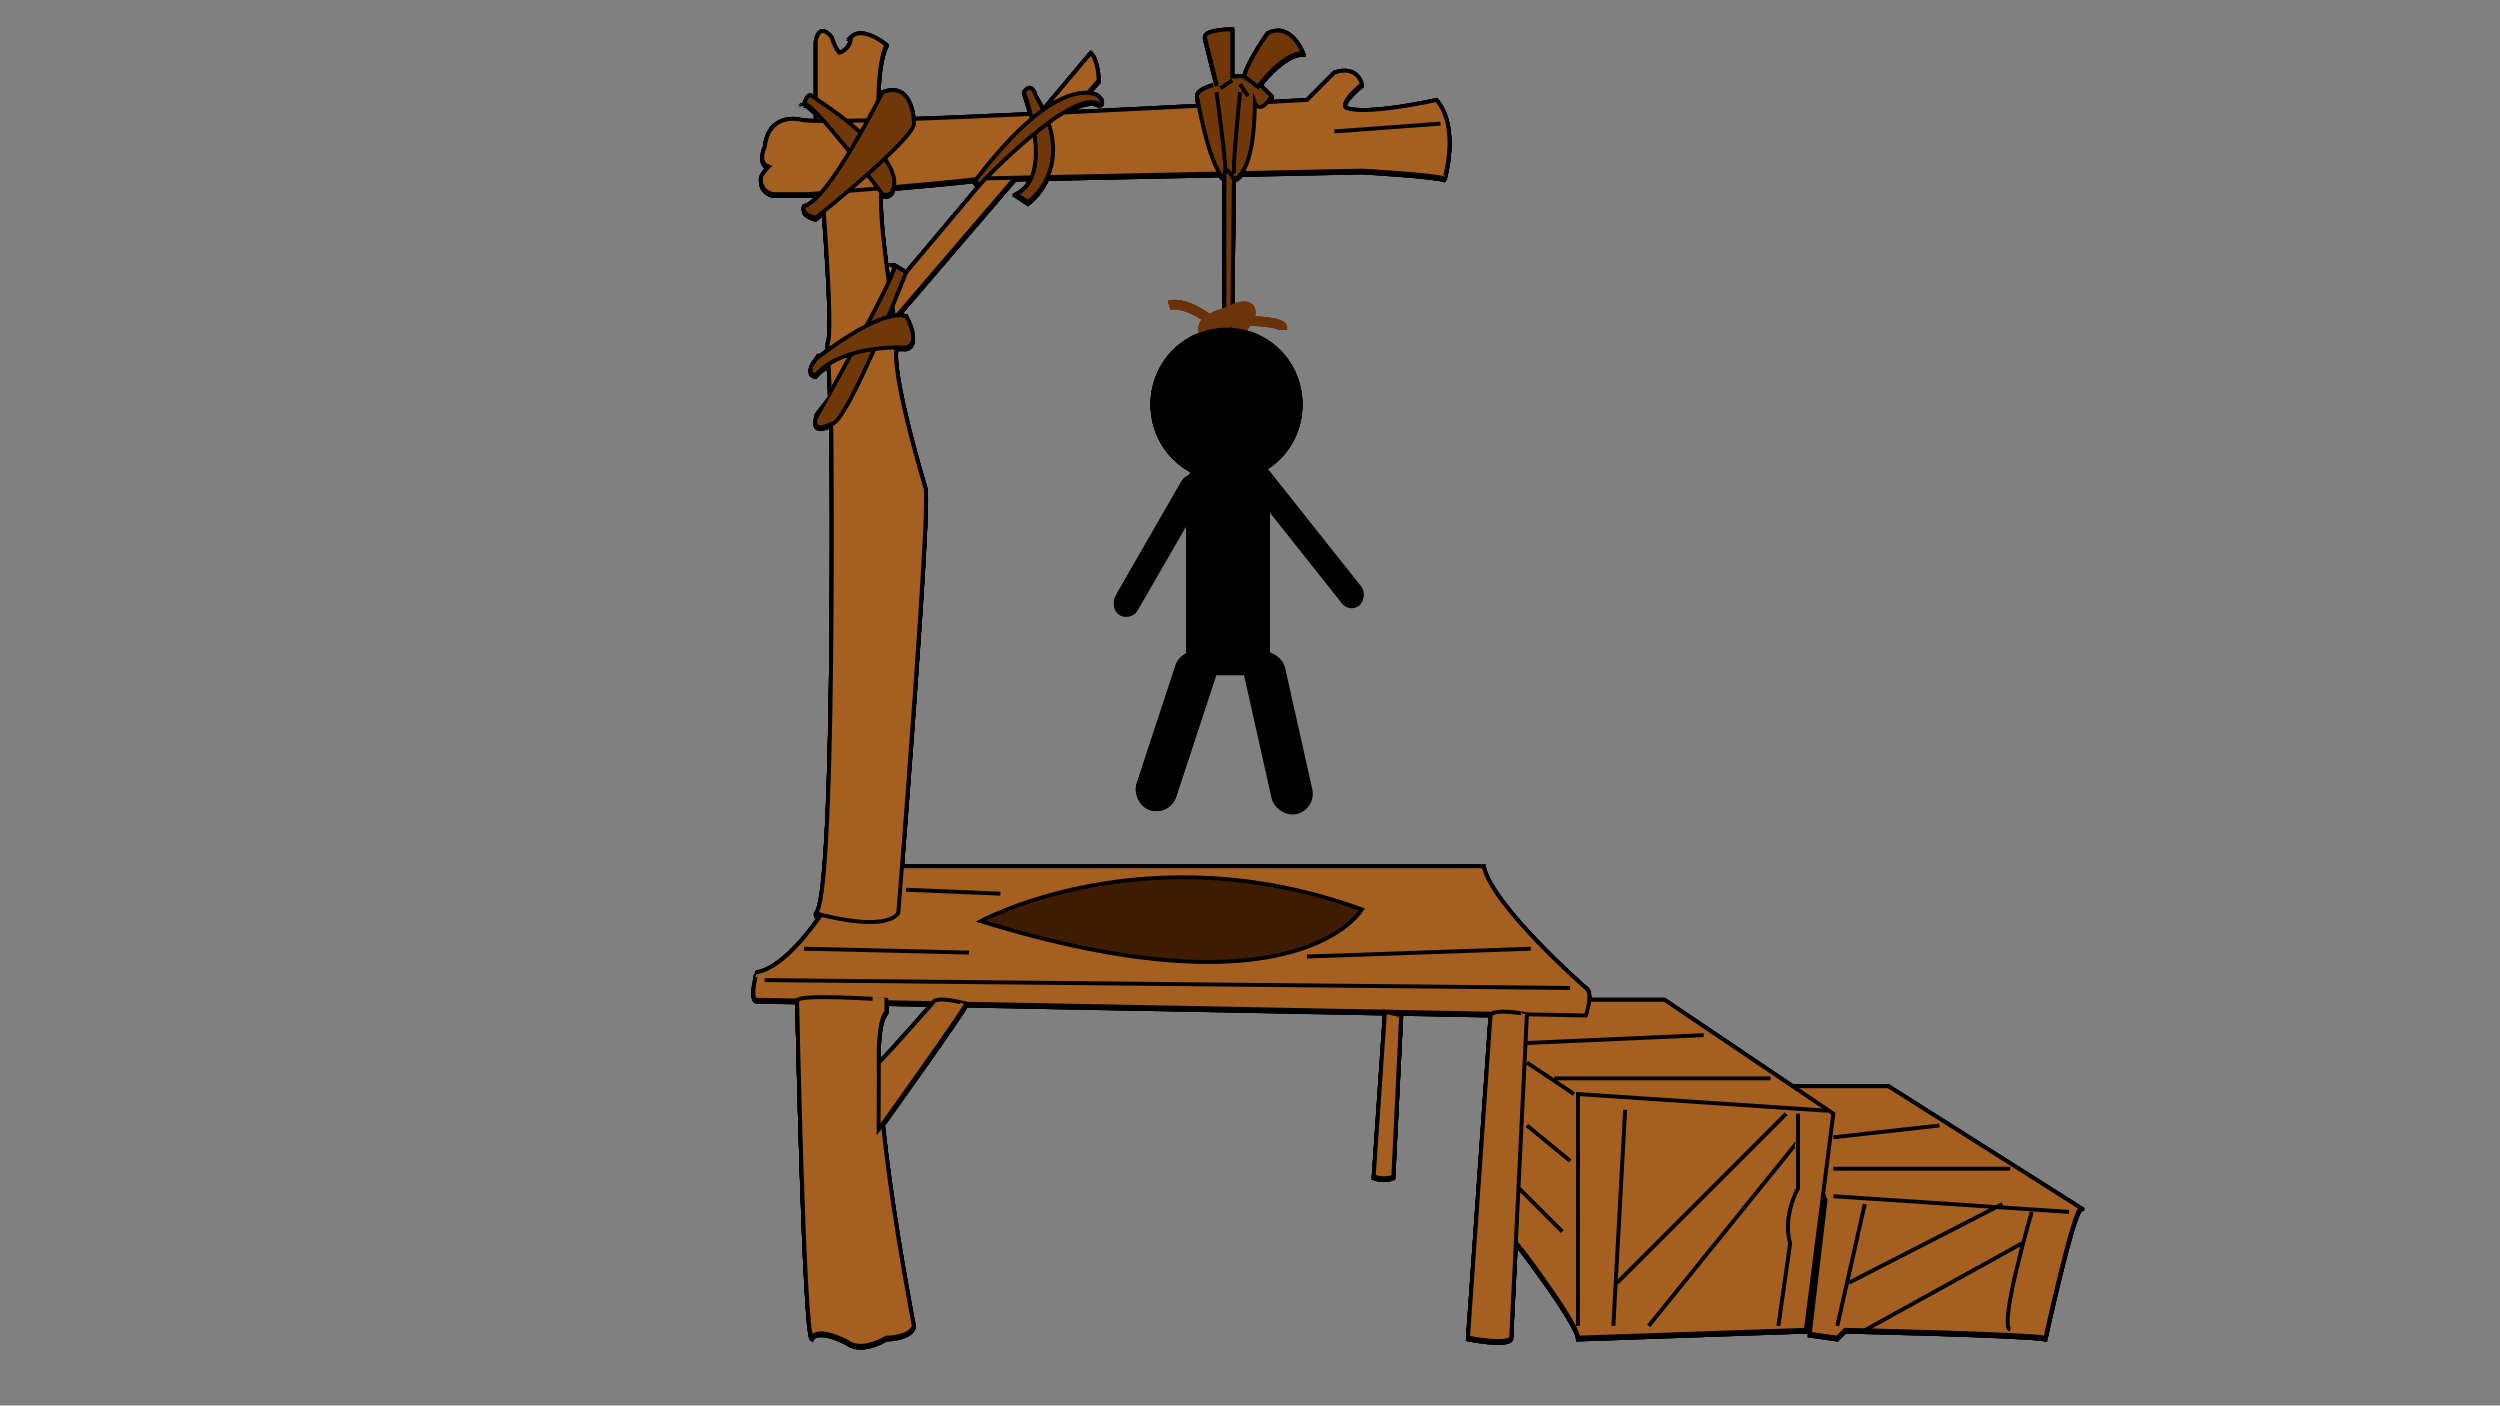 <svg xmlns="http://www.w3.org/2000/svg" viewBox="0 0 1366 768"><rect x="0" y="0" width="1366" height="768" fill="#808080" stroke="none"/><defs><style>.cls-1{fill:#a56021;}.cls-1,.cls-2,.cls-3,.cls-4,.cls-7,.cls-8,.cls-9{stroke:#000;}.cls-1,.cls-2,.cls-3,.cls-4,.cls-5,.cls-6,.cls-7,.cls-8,.cls-9{stroke-miterlimit:10;}.cls-1,.cls-2,.cls-3,.cls-4{stroke-width:2.15px;}.cls-2{fill:#fff;}.cls-3{fill:#3f1b01;}.cls-4{fill:#703809;}.cls-5,.cls-6{fill:none;}.cls-5{stroke:#683107;stroke-width:4.29px;}.cls-6{stroke:#6b340b;stroke-width:8.59px;}.cls-7{stroke-width:0.72px;}.cls-8{stroke-width:0.82px;}.cls-9{stroke-width:0.78px;}</style></defs><title>hang_man_2</title><g id="head"><path class="cls-1" d="M997.46,656.75l-8.59,73,15,2.15,4.29-4.29s98.75,2.15,109.49,4.29c0,0,15-68.7,19.32-70.85L1031.81,594.5H971.69Z"/><line class="cls-2" x1="1130.56" y1="663.19" x2="1001.75" y2="654.61"/><line class="cls-2" x1="1098.36" y1="639.58" x2="1001.75" y2="639.58"/><line class="cls-2" x1="1059.71" y1="615.96" x2="1001.75" y2="622.41"/><line class="cls-2" x1="1018.92" y1="658.9" x2="1003.9" y2="725.45"/><line class="cls-2" x1="1094.06" y1="658.9" x2="1010.34" y2="701.84"/><line class="cls-2" x1="1104.8" y1="680.37" x2="1018.92" y2="727.85"/><path class="cls-1" d="M1110.16,663.19s-18.25,62.26-11.81,64.4"/><path class="cls-1" d="M862.21,731.89l124.52-4.29,15-118.08-92.31-62.26H832.15l-6.44,128.81S862.21,723.31,862.21,731.89Z"/><polyline class="cls-1" points="862.21 725.45 862.21 598.79 998.53 607.91"/><line class="cls-2" x1="834.3" y1="581.62" x2="860.06" y2="598.79"/><line class="cls-2" x1="834.3" y1="615.96" x2="857.91" y2="635.29"/><line class="cls-2" x1="830" y1="650.31" x2="853.62" y2="673.93"/><line class="cls-2" x1="849.33" y1="590.2" x2="967.4" y2="590.2"/><line class="cls-2" x1="834.3" y1="570.88" x2="930.9" y2="566.59"/><line class="cls-2" x1="887.97" y1="607.38" x2="881.53" y2="725.45"/><line class="cls-2" x1="975.99" y1="609.52" x2="883.67" y2="701.84"/><line class="cls-2" x1="982.43" y1="624.55" x2="900.85" y2="725.45"/><path class="cls-1" d="M982.43,609.52v40.79s-8.59,15-4.29,30.06l-6.44,45.08"/><path class="cls-1" d="M413.52,547.27l453,8.59s4.29-12.88,0-15c0,0-51.52-45.08-55.82-66.55H465s-27.91,53.67-51.52,58C413.52,532.24,409.23,547.27,413.52,547.27Z"/><line class="cls-2" x1="417.81" y1="536.53" x2="857.91" y2="540.83"/><line class="cls-2" x1="836.44" y1="519.36" x2="714.08" y2="523.65"/><line class="cls-2" x1="529.45" y1="521.5" x2="439.28" y2="519.36"/><line class="cls-2" x1="495.1" y1="487.16" x2="546.62" y2="489.3"/><path class="cls-3" d="M535.89,504.33s90.17-49.38,208.24-6.44C744.13,497.89,709.78,558,535.89,504.33Z"/><path class="cls-1" d="M814.44,555.85l-12.34,176s21.47,4.29,23.62,0l8.59-176.65S816,551.56,814.44,555.85Z"/><path class="cls-1" d="M765.6,555.85l-4.29,88s-4.29,2.15-10.73,0l6.18-90.1Z"/><path class="cls-1" d="M435.55,547.68s3.73,182.06,8,184.21c0,0,2.15-6.44,19.32,2.15,0,0,6.44,6.44,21.47-2.15,0,0,12.88,0,15-6.44,0,0-30.06-154.57-15-171.75v-6.44S436.11,543.81,435.55,547.68Z"/><path class="cls-1" d="M509.58,549.09s-22.83,26.09-29.39,32.53l-.12,36.5s46.22-64.36,47.8-68.68C527.87,549.43,511.17,544.47,509.58,549.09Z"/><path class="cls-1" d="M596,29.88,482.22,165.13l2.15,15L600.29,44.91S600.29,34.17,596,29.88Z"/><path class="cls-1" d="M490.81,500s17.17-214.68,15-231.86c0,0-21.47-70.85-15-79.43,0,0-12.88-75.14-8.59-85.87,0,0-6.44-60.11,2.15-77.29,0,0-12.88-10.73-19.32-4.29a9.39,9.39,0,0,1-6.44,8.59s-2.15-2.15-4.29-8.59c0,0-6.44-8.59-8.59,2.15V64.23s10.73,115.93,6.44,124.52c0,0,2.15,40.79,2.15,53.67,0,0,2.15,249-8.59,257.62C445.72,500,482.22,510.77,490.81,500Z"/><path class="cls-1" d="M784.92,55.64s-38.64,8.59-49.38,4.29c0,0-4.29-2.15,8.59-12.88,0,0-2.15-10.73-15-6.44l-15,15s-268.35,15-276.94,10.73c0,0-17.17-4.29-19.32,15,0,0-4.29,8.59,2.15,10.73,0,0-4.29,4.29-4.29,6.44s0,6.44,6.44,8.59h19.32s81.58-6.44,94.46-8.59l208.24-4.29s38.64,2.15,45.08,4.29C789.21,98.58,797.8,70.67,784.92,55.64Z"/><line class="cls-2" x1="729.1" y1="72.82" x2="787.07" y2="68.52"/><path class="cls-4" d="M654,53.5s6.44,38.64,15,45.08c0,0,16.15,9.55,16.66-41.38,0,0,2.66,7,9.1-3.7l-6.44-6.44s12.88-17.17,23.62-17.17c0,0-6.44-17.17-19.32-10.73,0,0-10.73,15-12.88,23.62h-6.44V17s-15,0-15,4.29l6.44,25.76S654,49.2,654,53.5Z"/><path class="cls-2" d="M664.7,51.35s5.37,38.64,4.83,44"/><path class="cls-2" d="M674.36,95.9c-1.07-2.68,3.22-44.55,3.22-44.55"/><line class="cls-2" x1="677.58" y1="47.06" x2="681.87" y2="53.5"/><line class="cls-2" x1="679.73" y1="42.76" x2="688.31" y2="49.2"/><line class="cls-2" x1="673.29" y1="44.91" x2="666.84" y2="49.2"/><path class="cls-4" d="M559.5,51.35s17.17,45.08-4.29,55.82l6.44,4.29s27.91-19.32,4.29-58C565.94,53.5,563.8,44.91,559.5,51.35Z"/><path class="cls-4" d="M600.29,53.5S579.9,37.74,533.2,99.29c0,0-1.61,2.65,2.68,2,0,0,49.38-52.13,64.4-43.54C600.29,57.79,604.59,57.79,600.29,53.5Z"/><path class="cls-4" d="M443.57,53.5s45.08,27.91,45.08,47.23c0,0,0,8.59-6.44,6.44,0,0-38.64-51.52-42.94-49.38C439.28,57.79,441.43,51.35,443.57,53.5Z"/><path class="cls-4" d="M482.22,51.35s-30.06,60.11-42.94,62.26c0,0-2.15,4.29,6.44,6.44,0,0,53.67-42.94,53.67-51.52C499.39,68.52,499.39,44.91,482.22,51.35Z"/><path class="cls-4" d="M488.66,145.81l6.44,4s-32.6,84-41,82.91c0,0-10.54,5.39-8.39-3.19C445.72,229.54,493,145.81,488.66,145.81Z"/><path class="cls-4" d="M495.1,173.72s8.59,15,0,17.17c0,0-34.35-2.15-49.38,15,0,0-6.44,0,0-8.59C445.72,197.33,480.07,169.42,495.1,173.72Z"/><path class="cls-4" d="M669,98.58v81.58h4.29l.9-80.87S669,87.85,669,98.58Z"/><path class="cls-5" d="M638.94,167.28s12.88-4.29,34.35,19.32c0,0,40.79,19.32,27.91,49.38,0,0-6.44,30.06-40.79,23.62,0,0-27.91-6.44-12.88-40.79,0,0,6.44-23.62,17.17-34.35,0,0,6.44-10.73,17.17-8.59,0,0,19.32,0,19.32,4.29"/><path class="cls-6" d="M669,173.72S690.46,163,677.58,178c0,0,2.15,8.59-12.88,6.44C664.7,184.45,649.67,180.16,669,173.72Z"/><g id="head-2" data-name="head"><circle class="cls-7" cx="670.15" cy="221.57" r="41.12" transform="translate(-27.98 117.64) rotate(-9.83)"/></g></g><g id="boady"><path class="cls-1" d="M997.46,656.75l-8.59,73,15,2.15,4.29-4.29s98.75,2.15,109.49,4.29c0,0,15-68.7,19.32-70.85L1031.81,594.5H971.69Z"/><line class="cls-2" x1="1130.56" y1="663.19" x2="1001.75" y2="654.61"/><line class="cls-2" x1="1098.36" y1="639.58" x2="1001.75" y2="639.58"/><line class="cls-2" x1="1059.71" y1="615.96" x2="1001.75" y2="622.41"/><line class="cls-2" x1="1018.92" y1="658.9" x2="1003.9" y2="725.45"/><line class="cls-2" x1="1094.06" y1="658.9" x2="1010.34" y2="701.84"/><line class="cls-2" x1="1104.8" y1="680.37" x2="1018.92" y2="727.85"/><path class="cls-1" d="M1110.16,663.19s-18.25,62.26-11.81,64.4"/><path class="cls-1" d="M862.21,731.89l124.52-4.29,15-118.08-92.31-62.26H832.15l-6.44,128.81S862.21,723.31,862.21,731.89Z"/><polyline class="cls-1" points="862.21 725.45 862.21 598.79 998.53 607.91"/><line class="cls-2" x1="834.3" y1="581.62" x2="860.06" y2="598.79"/><line class="cls-2" x1="834.3" y1="615.96" x2="857.91" y2="635.29"/><line class="cls-2" x1="830" y1="650.31" x2="853.62" y2="673.93"/><line class="cls-2" x1="849.33" y1="590.2" x2="967.4" y2="590.2"/><line class="cls-2" x1="834.3" y1="570.88" x2="930.9" y2="566.59"/><line class="cls-2" x1="887.97" y1="607.38" x2="881.53" y2="725.45"/><line class="cls-2" x1="975.99" y1="609.52" x2="883.67" y2="701.84"/><line class="cls-2" x1="982.43" y1="624.55" x2="900.85" y2="725.45"/><path class="cls-1" d="M982.43,609.52v40.79s-8.59,15-4.29,30.06l-6.44,45.08"/><path class="cls-1" d="M413.52,547.27l453,8.59s4.29-12.88,0-15c0,0-51.52-45.08-55.82-66.55H465s-27.91,53.67-51.52,58C413.52,532.24,409.23,547.27,413.52,547.27Z"/><line class="cls-2" x1="417.81" y1="536.53" x2="857.91" y2="540.83"/><line class="cls-2" x1="836.44" y1="519.36" x2="714.08" y2="523.65"/><line class="cls-2" x1="529.45" y1="521.5" x2="439.28" y2="519.36"/><line class="cls-2" x1="495.1" y1="487.16" x2="546.62" y2="489.3"/><path class="cls-3" d="M535.89,504.33s90.17-49.38,208.24-6.44C744.13,497.89,709.78,558,535.89,504.33Z"/><path class="cls-1" d="M814.44,555.85l-12.34,176s21.47,4.29,23.62,0l8.59-176.65S816,551.56,814.44,555.85Z"/><path class="cls-1" d="M765.6,555.85l-4.29,88s-4.29,2.15-10.73,0l6.18-90.1Z"/><path class="cls-1" d="M435.55,547.68s3.73,182.06,8,184.21c0,0,2.15-6.44,19.32,2.15,0,0,6.44,6.44,21.47-2.15,0,0,12.88,0,15-6.44,0,0-30.06-154.57-15-171.75v-6.44S436.11,543.81,435.55,547.68Z"/><path class="cls-1" d="M509.58,549.09s-22.83,26.09-29.39,32.53l-.12,36.5s46.22-64.36,47.8-68.68C527.87,549.43,511.17,544.47,509.58,549.09Z"/><path class="cls-1" d="M596,29.88,482.22,165.13l2.15,15L600.29,44.91S600.29,34.17,596,29.88Z"/><path class="cls-1" d="M490.81,500s17.17-214.68,15-231.86c0,0-21.47-70.85-15-79.43,0,0-12.88-75.14-8.59-85.87,0,0-6.44-60.11,2.15-77.29,0,0-12.88-10.73-19.32-4.29a9.39,9.39,0,0,1-6.44,8.59s-2.15-2.15-4.29-8.59c0,0-6.44-8.59-8.59,2.15V64.23s10.73,115.93,6.44,124.52c0,0,2.15,40.79,2.15,53.67,0,0,2.15,249-8.59,257.62C445.72,500,482.22,510.77,490.81,500Z"/><path class="cls-1" d="M784.92,55.64s-38.64,8.59-49.38,4.29c0,0-4.29-2.15,8.59-12.88,0,0-2.15-10.73-15-6.44l-15,15s-268.35,15-276.94,10.73c0,0-17.17-4.29-19.32,15,0,0-4.29,8.59,2.15,10.73,0,0-4.29,4.29-4.29,6.44s0,6.44,6.44,8.59h19.32s81.58-6.44,94.46-8.59l208.24-4.29s38.64,2.15,45.08,4.29C789.21,98.58,797.8,70.67,784.92,55.64Z"/><line class="cls-2" x1="729.1" y1="72.82" x2="787.07" y2="68.52"/><path class="cls-4" d="M654,53.5s6.44,38.64,15,45.08c0,0,16.15,9.55,16.66-41.38,0,0,2.66,7,9.1-3.7l-6.44-6.44s12.88-17.17,23.62-17.17c0,0-6.44-17.17-19.32-10.73,0,0-10.73,15-12.88,23.62h-6.44V17s-15,0-15,4.29l6.44,25.76S654,49.2,654,53.5Z"/><path class="cls-2" d="M664.7,51.35s5.37,38.64,4.83,44"/><path class="cls-2" d="M674.36,95.9c-1.07-2.68,3.22-44.55,3.22-44.55"/><line class="cls-2" x1="677.58" y1="47.06" x2="681.87" y2="53.5"/><line class="cls-2" x1="679.73" y1="42.76" x2="688.31" y2="49.2"/><line class="cls-2" x1="673.29" y1="44.91" x2="666.84" y2="49.2"/><path class="cls-4" d="M559.5,51.35s17.17,45.08-4.29,55.82l6.44,4.29s27.91-19.32,4.29-58C565.94,53.5,563.8,44.91,559.5,51.35Z"/><path class="cls-4" d="M600.29,53.5S579.9,37.74,533.2,99.29c0,0-1.61,2.65,2.68,2,0,0,49.38-52.13,64.4-43.54C600.29,57.79,604.59,57.79,600.29,53.5Z"/><path class="cls-4" d="M443.57,53.5s45.08,27.91,45.08,47.23c0,0,0,8.59-6.44,6.44,0,0-38.64-51.52-42.94-49.38C439.28,57.79,441.43,51.35,443.57,53.5Z"/><path class="cls-4" d="M482.22,51.35s-30.06,60.11-42.94,62.26c0,0-2.15,4.29,6.44,6.44,0,0,53.67-42.94,53.67-51.52C499.39,68.52,499.39,44.91,482.22,51.35Z"/><path class="cls-4" d="M488.66,145.81l6.44,4s-32.6,84-41,82.91c0,0-10.54,5.39-8.39-3.19C445.72,229.54,493,145.81,488.66,145.81Z"/><path class="cls-4" d="M495.1,173.72s8.59,15,0,17.17c0,0-34.35-2.15-49.38,15,0,0-6.44,0,0-8.59C445.72,197.33,480.07,169.42,495.1,173.72Z"/><path class="cls-4" d="M669,98.58v81.58h4.29l.9-80.87S669,87.85,669,98.58Z"/><path class="cls-5" d="M638.94,167.28s12.88-4.29,34.35,19.32c0,0,40.79,19.32,27.91,49.38,0,0-6.44,30.06-40.79,23.62,0,0-27.91-6.44-12.88-40.79,0,0,6.44-23.62,17.17-34.35,0,0,6.44-10.73,17.17-8.59,0,0,19.32,0,19.32,4.29"/><path class="cls-6" d="M669,173.72S690.46,163,677.58,178c0,0,2.15,8.59-12.88,6.44C664.7,184.45,649.67,180.16,669,173.72Z"/><circle class="cls-7" cx="670.15" cy="221.57" r="41.12" transform="translate(-27.98 117.64) rotate(-9.83)"/><g id="boady-2" data-name="boady"><rect class="cls-8" x="648.5" y="254.5" width="45" height="114" rx="12" ry="12"/></g></g><g id="Rhand"><path class="cls-1" d="M997.46,655.75l-8.59,73,15,2.15,4.29-4.29s98.75,2.15,109.49,4.29c0,0,15-68.7,19.32-70.85L1031.81,593.5H971.69Z"/><line class="cls-2" x1="1130.56" y1="662.19" x2="1001.75" y2="653.61"/><line class="cls-2" x1="1098.36" y1="638.58" x2="1001.75" y2="638.58"/><line class="cls-2" x1="1059.71" y1="614.96" x2="1001.75" y2="621.41"/><line class="cls-2" x1="1018.92" y1="657.9" x2="1003.9" y2="724.45"/><line class="cls-2" x1="1094.06" y1="657.9" x2="1010.34" y2="700.84"/><line class="cls-2" x1="1104.8" y1="679.37" x2="1018.92" y2="726.85"/><path class="cls-1" d="M1110.16,662.19s-18.25,62.26-11.81,64.4"/><path class="cls-1" d="M862.21,730.89l124.52-4.29,15-118.08-92.31-62.26H832.15l-6.44,128.81S862.21,722.31,862.21,730.89Z"/><polyline class="cls-1" points="862.21 724.45 862.21 597.79 998.53 606.91"/><line class="cls-2" x1="834.3" y1="580.62" x2="860.06" y2="597.79"/><line class="cls-2" x1="834.3" y1="614.96" x2="857.91" y2="634.29"/><line class="cls-2" x1="830" y1="649.31" x2="853.62" y2="672.93"/><line class="cls-2" x1="849.33" y1="589.2" x2="967.4" y2="589.2"/><line class="cls-2" x1="834.3" y1="569.88" x2="930.9" y2="565.59"/><line class="cls-2" x1="887.97" y1="606.38" x2="881.53" y2="724.45"/><line class="cls-2" x1="975.99" y1="608.52" x2="883.67" y2="700.84"/><line class="cls-2" x1="982.43" y1="623.55" x2="900.85" y2="724.45"/><path class="cls-1" d="M982.43,608.52v40.79s-8.59,15-4.29,30.06l-6.44,45.08"/><path class="cls-1" d="M413.52,546.27l453,8.59s4.29-12.88,0-15c0,0-51.52-45.08-55.82-66.55H465s-27.91,53.67-51.52,58C413.52,531.24,409.23,546.27,413.52,546.27Z"/><line class="cls-2" x1="417.81" y1="535.53" x2="857.91" y2="539.83"/><line class="cls-2" x1="836.44" y1="518.36" x2="714.08" y2="522.65"/><line class="cls-2" x1="529.45" y1="520.5" x2="439.28" y2="518.36"/><line class="cls-2" x1="495.1" y1="486.16" x2="546.62" y2="488.3"/><path class="cls-3" d="M535.89,503.33s90.17-49.38,208.24-6.44C744.13,496.89,709.78,557,535.89,503.33Z"/><path class="cls-1" d="M814.44,554.85l-12.34,176s21.47,4.29,23.62,0l8.59-176.65S816,550.56,814.44,554.85Z"/><path class="cls-1" d="M765.6,554.85l-4.29,88s-4.29,2.15-10.73,0l6.18-90.1Z"/><path class="cls-1" d="M435.55,546.68s3.73,182.06,8,184.21c0,0,2.15-6.44,19.32,2.15,0,0,6.44,6.44,21.47-2.15,0,0,12.88,0,15-6.44,0,0-30.06-154.57-15-171.75v-6.44S436.11,542.81,435.55,546.68Z"/><path class="cls-1" d="M509.58,548.09s-22.83,26.09-29.39,32.53l-.12,36.5s46.22-64.36,47.8-68.68C527.87,548.43,511.17,543.47,509.58,548.09Z"/><path class="cls-1" d="M596,28.88,482.22,164.13l2.15,15L600.29,43.91S600.29,33.17,596,28.88Z"/><path class="cls-1" d="M490.81,499s17.17-214.68,15-231.86c0,0-21.47-70.85-15-79.43,0,0-12.88-75.14-8.59-85.87,0,0-6.44-60.11,2.15-77.29,0,0-12.88-10.73-19.32-4.29a9.39,9.39,0,0,1-6.44,8.59s-2.15-2.15-4.29-8.59c0,0-6.44-8.59-8.59,2.15V63.23s10.73,115.93,6.44,124.52c0,0,2.15,40.79,2.15,53.67,0,0,2.15,249-8.59,257.62C445.72,499,482.22,509.77,490.81,499Z"/><path class="cls-1" d="M784.92,54.64s-38.64,8.59-49.38,4.29c0,0-4.29-2.15,8.59-12.88,0,0-2.15-10.73-15-6.44l-15,15s-268.35,15-276.94,10.73c0,0-17.17-4.29-19.32,15,0,0-4.29,8.59,2.15,10.73,0,0-4.29,4.29-4.29,6.44s0,6.44,6.44,8.59h19.32s81.58-6.44,94.46-8.59l208.24-4.29s38.64,2.15,45.08,4.29C789.21,97.58,797.8,69.67,784.92,54.64Z"/><line class="cls-2" x1="729.1" y1="71.82" x2="787.07" y2="67.52"/><path class="cls-4" d="M654,52.5s6.44,38.64,15,45.08c0,0,16.15,9.55,16.66-41.38,0,0,2.66,7,9.1-3.7l-6.44-6.44s12.88-17.17,23.62-17.17c0,0-6.44-17.17-19.32-10.73,0,0-10.73,15-12.88,23.62h-6.44V16s-15,0-15,4.29l6.44,25.76S654,48.2,654,52.5Z"/><path class="cls-2" d="M664.7,50.35s5.37,38.64,4.83,44"/><path class="cls-2" d="M674.36,94.9c-1.07-2.68,3.22-44.55,3.22-44.55"/><line class="cls-2" x1="677.58" y1="46.06" x2="681.87" y2="52.5"/><line class="cls-2" x1="679.73" y1="41.76" x2="688.31" y2="48.2"/><line class="cls-2" x1="673.29" y1="43.91" x2="666.84" y2="48.2"/><path class="cls-4" d="M559.5,50.35s17.17,45.08-4.29,55.82l6.44,4.29s27.91-19.32,4.29-58C565.94,52.5,563.8,43.91,559.5,50.35Z"/><path class="cls-4" d="M600.29,52.5S579.9,36.74,533.2,98.29c0,0-1.61,2.65,2.68,2,0,0,49.38-52.13,64.4-43.54C600.29,56.79,604.59,56.79,600.29,52.5Z"/><path class="cls-4" d="M443.57,52.5s45.08,27.91,45.08,47.23c0,0,0,8.59-6.44,6.44,0,0-38.64-51.52-42.94-49.38C439.28,56.79,441.43,50.35,443.57,52.5Z"/><path class="cls-4" d="M482.22,50.35s-30.06,60.11-42.94,62.26c0,0-2.15,4.29,6.44,6.44,0,0,53.67-42.94,53.67-51.52C499.39,67.52,499.39,43.91,482.22,50.35Z"/><path class="cls-4" d="M488.66,144.81l6.44,4s-32.6,84-41,82.91c0,0-10.54,5.39-8.39-3.19C445.72,228.54,493,144.81,488.66,144.81Z"/><path class="cls-4" d="M495.1,172.72s8.59,15,0,17.17c0,0-34.35-2.15-49.38,15,0,0-6.44,0,0-8.59C445.72,196.33,480.07,168.42,495.1,172.72Z"/><path class="cls-4" d="M669,97.58v81.58h4.29l.9-80.87S669,86.85,669,97.58Z"/><path class="cls-5" d="M638.94,166.28s12.88-4.29,34.35,19.32c0,0,40.79,19.32,27.91,49.38,0,0-6.44,30.06-40.79,23.62,0,0-27.91-6.44-12.88-40.79,0,0,6.44-23.62,17.17-34.35,0,0,6.44-10.73,17.17-8.59,0,0,19.32,0,19.32,4.29"/><path class="cls-6" d="M669,172.72S690.46,162,677.58,177c0,0,2.15,8.59-12.88,6.44C664.7,183.45,649.67,179.16,669,172.72Z"/><circle class="cls-7" cx="670.15" cy="220.57" r="41.12" transform="translate(-27.81 117.62) rotate(-9.83)"/><rect class="cls-8" x="648.5" y="253.5" width="45" height="114" rx="12" ry="12"/><rect class="cls-8" x="591.5" y="292.5" width="83" height="13" rx="6.5" ry="6.5" transform="matrix(0.5, -0.87, 0.87, 0.5, 57.56, 697.69)"/></g><g id="Lhand"><path class="cls-1" d="M997.46,656.75l-8.59,73,15,2.15,4.29-4.29s98.75,2.15,109.49,4.29c0,0,15-68.7,19.32-70.85L1031.81,594.5H971.69Z"/><line class="cls-2" x1="1130.56" y1="663.19" x2="1001.75" y2="654.61"/><line class="cls-2" x1="1098.36" y1="639.58" x2="1001.75" y2="639.58"/><line class="cls-2" x1="1059.71" y1="615.96" x2="1001.75" y2="622.41"/><line class="cls-2" x1="1018.92" y1="658.9" x2="1003.9" y2="725.45"/><line class="cls-2" x1="1094.06" y1="658.9" x2="1010.34" y2="701.84"/><line class="cls-2" x1="1104.8" y1="680.37" x2="1018.92" y2="727.85"/><path class="cls-1" d="M1110.16,663.19s-18.25,62.26-11.81,64.4"/><path class="cls-1" d="M862.21,731.89l124.52-4.29,15-118.08-92.31-62.26H832.15l-6.44,128.81S862.21,723.31,862.21,731.89Z"/><polyline class="cls-1" points="862.21 725.45 862.21 598.79 998.53 607.91"/><line class="cls-2" x1="834.3" y1="581.62" x2="860.06" y2="598.79"/><line class="cls-2" x1="834.3" y1="615.96" x2="857.91" y2="635.29"/><line class="cls-2" x1="830" y1="650.31" x2="853.62" y2="673.93"/><line class="cls-2" x1="849.33" y1="590.2" x2="967.4" y2="590.2"/><line class="cls-2" x1="834.3" y1="570.88" x2="930.9" y2="566.59"/><line class="cls-2" x1="887.97" y1="607.38" x2="881.53" y2="725.45"/><line class="cls-2" x1="975.99" y1="609.52" x2="883.67" y2="701.84"/><line class="cls-2" x1="982.43" y1="624.55" x2="900.85" y2="725.45"/><path class="cls-1" d="M982.43,609.52v40.79s-8.59,15-4.29,30.06l-6.44,45.08"/><path class="cls-1" d="M413.52,547.27l453,8.59s4.29-12.88,0-15c0,0-51.52-45.08-55.82-66.55H465s-27.91,53.67-51.52,58C413.52,532.24,409.23,547.27,413.52,547.27Z"/><line class="cls-2" x1="417.81" y1="536.53" x2="857.91" y2="540.83"/><line class="cls-2" x1="836.44" y1="519.36" x2="714.08" y2="523.65"/><line class="cls-2" x1="529.45" y1="521.5" x2="439.28" y2="519.36"/><line class="cls-2" x1="495.1" y1="487.16" x2="546.62" y2="489.3"/><path class="cls-3" d="M535.89,504.33s90.17-49.38,208.24-6.44C744.13,497.89,709.78,558,535.89,504.33Z"/><path class="cls-1" d="M814.44,555.85l-12.34,176s21.47,4.29,23.62,0l8.59-176.65S816,551.56,814.44,555.85Z"/><path class="cls-1" d="M765.6,555.85l-4.29,88s-4.29,2.15-10.73,0l6.18-90.1Z"/><path class="cls-1" d="M435.55,547.68s3.73,182.06,8,184.21c0,0,2.15-6.44,19.32,2.15,0,0,6.44,6.44,21.47-2.15,0,0,12.88,0,15-6.44,0,0-30.06-154.57-15-171.75v-6.44S436.11,543.81,435.55,547.68Z"/><path class="cls-1" d="M509.58,549.09s-22.83,26.09-29.39,32.53l-.12,36.5s46.22-64.36,47.8-68.68C527.87,549.43,511.17,544.47,509.58,549.09Z"/><path class="cls-1" d="M596,29.88,482.22,165.13l2.15,15L600.29,44.91S600.29,34.17,596,29.88Z"/><path class="cls-1" d="M490.81,500s17.17-214.68,15-231.86c0,0-21.47-70.85-15-79.43,0,0-12.88-75.14-8.59-85.87,0,0-6.44-60.11,2.15-77.29,0,0-12.88-10.73-19.32-4.29a9.39,9.39,0,0,1-6.44,8.59s-2.15-2.15-4.29-8.59c0,0-6.44-8.59-8.59,2.15V64.23s10.73,115.93,6.44,124.52c0,0,2.15,40.79,2.15,53.67,0,0,2.15,249-8.59,257.62C445.72,500,482.22,510.77,490.81,500Z"/><path class="cls-1" d="M784.92,55.64s-38.64,8.59-49.38,4.29c0,0-4.29-2.15,8.59-12.88,0,0-2.15-10.73-15-6.44l-15,15s-268.35,15-276.94,10.73c0,0-17.17-4.29-19.32,15,0,0-4.29,8.59,2.15,10.73,0,0-4.29,4.29-4.29,6.44s0,6.44,6.44,8.59h19.32s81.58-6.44,94.46-8.59l208.24-4.29s38.64,2.15,45.08,4.29C789.21,98.58,797.8,70.67,784.92,55.64Z"/><line class="cls-2" x1="729.1" y1="72.82" x2="787.07" y2="68.52"/><path class="cls-4" d="M654,53.5s6.44,38.64,15,45.08c0,0,16.15,9.55,16.66-41.38,0,0,2.66,7,9.1-3.7l-6.44-6.44s12.88-17.17,23.62-17.17c0,0-6.44-17.17-19.32-10.73,0,0-10.73,15-12.88,23.62h-6.44V17s-15,0-15,4.29l6.44,25.76S654,49.2,654,53.5Z"/><path class="cls-2" d="M664.7,51.35s5.37,38.64,4.83,44"/><path class="cls-2" d="M674.36,95.9c-1.07-2.68,3.22-44.55,3.22-44.55"/><line class="cls-2" x1="677.58" y1="47.06" x2="681.87" y2="53.5"/><line class="cls-2" x1="679.73" y1="42.76" x2="688.31" y2="49.2"/><line class="cls-2" x1="673.29" y1="44.91" x2="666.84" y2="49.2"/><path class="cls-4" d="M559.5,51.35s17.17,45.08-4.29,55.82l6.44,4.29s27.91-19.32,4.29-58C565.94,53.5,563.8,44.91,559.5,51.35Z"/><path class="cls-4" d="M600.29,53.5S579.9,37.74,533.2,99.29c0,0-1.61,2.65,2.68,2,0,0,49.38-52.13,64.4-43.54C600.29,57.79,604.59,57.79,600.29,53.5Z"/><path class="cls-4" d="M443.57,53.5s45.08,27.91,45.08,47.23c0,0,0,8.59-6.44,6.44,0,0-38.64-51.52-42.94-49.38C439.28,57.79,441.43,51.35,443.57,53.5Z"/><path class="cls-4" d="M482.22,51.35s-30.06,60.11-42.94,62.26c0,0-2.15,4.29,6.44,6.44,0,0,53.67-42.94,53.67-51.52C499.39,68.52,499.39,44.91,482.22,51.35Z"/><path class="cls-4" d="M488.66,145.81l6.44,4s-32.6,84-41,82.91c0,0-10.54,5.39-8.39-3.19C445.72,229.54,493,145.81,488.66,145.81Z"/><path class="cls-4" d="M495.1,173.72s8.59,15,0,17.17c0,0-34.35-2.15-49.38,15,0,0-6.44,0,0-8.59C445.72,197.33,480.07,169.42,495.1,173.72Z"/><path class="cls-4" d="M669,98.58v81.58h4.29l.9-80.87S669,87.85,669,98.58Z"/><path class="cls-5" d="M638.94,167.28s12.88-4.29,34.35,19.32c0,0,40.79,19.32,27.91,49.38,0,0-6.44,30.06-40.79,23.62,0,0-27.91-6.44-12.88-40.79,0,0,6.44-23.62,17.17-34.35,0,0,6.44-10.73,17.17-8.59,0,0,19.32,0,19.32,4.29"/><path class="cls-6" d="M669,173.72S690.46,163,677.58,178c0,0,2.15,8.59-12.88,6.44C664.7,184.45,649.67,180.16,669,173.72Z"/><circle class="cls-7" cx="670.15" cy="221.57" r="41.12" transform="translate(-27.98 117.64) rotate(-9.83)"/><rect class="cls-8" x="648.5" y="254.5" width="45" height="114" rx="12" ry="12"/><rect class="cls-8" x="591.5" y="293.5" width="83" height="13" rx="6.5" ry="6.5" transform="translate(56.69 698.19) rotate(-60)"/><g id="Lhand-2" data-name="Lhand"><rect class="cls-9" x="666.61" y="287.75" width="93.47" height="12.52" rx="6.26" ry="6.26" transform="translate(500.05 -447.48) rotate(51.55)"/></g></g><g id="Rleg"><path class="cls-1" d="M997.46,655.75l-8.59,73,15,2.15,4.29-4.29s98.75,2.15,109.49,4.29c0,0,15-68.7,19.32-70.85L1031.81,593.5H971.69Z"/><line class="cls-2" x1="1130.56" y1="662.19" x2="1001.75" y2="653.61"/><line class="cls-2" x1="1098.36" y1="638.58" x2="1001.75" y2="638.58"/><line class="cls-2" x1="1059.71" y1="614.96" x2="1001.75" y2="621.41"/><line class="cls-2" x1="1018.92" y1="657.9" x2="1003.9" y2="724.45"/><line class="cls-2" x1="1094.06" y1="657.9" x2="1010.34" y2="700.84"/><line class="cls-2" x1="1104.8" y1="679.37" x2="1018.92" y2="726.85"/><path class="cls-1" d="M1110.16,662.19s-18.25,62.26-11.81,64.4"/><path class="cls-1" d="M862.21,730.89l124.52-4.29,15-118.08-92.31-62.26H832.15l-6.44,128.81S862.21,722.31,862.21,730.89Z"/><polyline class="cls-1" points="862.21 724.45 862.21 597.79 998.53 606.91"/><line class="cls-2" x1="834.3" y1="580.62" x2="860.06" y2="597.79"/><line class="cls-2" x1="834.3" y1="614.96" x2="857.91" y2="634.29"/><line class="cls-2" x1="830" y1="649.31" x2="853.62" y2="672.93"/><line class="cls-2" x1="849.33" y1="589.2" x2="967.4" y2="589.2"/><line class="cls-2" x1="834.3" y1="569.88" x2="930.9" y2="565.59"/><line class="cls-2" x1="887.97" y1="606.38" x2="881.53" y2="724.45"/><line class="cls-2" x1="975.99" y1="608.52" x2="883.67" y2="700.84"/><line class="cls-2" x1="982.43" y1="623.55" x2="900.85" y2="724.45"/><path class="cls-1" d="M982.43,608.52v40.79s-8.59,15-4.29,30.06l-6.44,45.08"/><path class="cls-1" d="M413.52,546.27l453,8.59s4.29-12.88,0-15c0,0-51.52-45.08-55.82-66.55H465s-27.91,53.67-51.52,58C413.52,531.24,409.23,546.27,413.52,546.27Z"/><line class="cls-2" x1="417.81" y1="535.53" x2="857.91" y2="539.83"/><line class="cls-2" x1="836.44" y1="518.36" x2="714.08" y2="522.65"/><line class="cls-2" x1="529.45" y1="520.5" x2="439.28" y2="518.36"/><line class="cls-2" x1="495.1" y1="486.16" x2="546.62" y2="488.3"/><path class="cls-3" d="M535.89,503.33s90.17-49.38,208.24-6.44C744.13,496.89,709.78,557,535.89,503.33Z"/><path class="cls-1" d="M814.44,554.85l-12.34,176s21.47,4.29,23.62,0l8.59-176.65S816,550.56,814.44,554.85Z"/><path class="cls-1" d="M765.6,554.85l-4.29,88s-4.29,2.15-10.73,0l6.18-90.1Z"/><path class="cls-1" d="M435.55,546.68s3.73,182.06,8,184.21c0,0,2.15-6.44,19.32,2.15,0,0,6.44,6.44,21.47-2.15,0,0,12.88,0,15-6.44,0,0-30.06-154.57-15-171.75v-6.44S436.11,542.81,435.55,546.68Z"/><path class="cls-1" d="M509.58,548.09s-22.83,26.09-29.39,32.53l-.12,36.5s46.22-64.36,47.8-68.68C527.87,548.43,511.17,543.47,509.58,548.09Z"/><path class="cls-1" d="M596,28.88,482.22,164.13l2.15,15L600.29,43.91S600.29,33.17,596,28.88Z"/><path class="cls-1" d="M490.81,499s17.17-214.68,15-231.86c0,0-21.47-70.85-15-79.43,0,0-12.88-75.14-8.59-85.87,0,0-6.44-60.11,2.15-77.29,0,0-12.88-10.73-19.32-4.29a9.39,9.39,0,0,1-6.44,8.59s-2.15-2.15-4.29-8.59c0,0-6.44-8.59-8.59,2.15V63.23s10.73,115.93,6.44,124.52c0,0,2.15,40.79,2.15,53.67,0,0,2.15,249-8.59,257.62C445.72,499,482.22,509.77,490.81,499Z"/><path class="cls-1" d="M784.92,54.64s-38.64,8.59-49.38,4.29c0,0-4.29-2.15,8.59-12.88,0,0-2.15-10.73-15-6.44l-15,15s-268.35,15-276.94,10.73c0,0-17.17-4.29-19.32,15,0,0-4.29,8.59,2.15,10.73,0,0-4.29,4.29-4.29,6.44s0,6.44,6.44,8.59h19.32s81.58-6.44,94.46-8.59l208.24-4.29s38.64,2.15,45.08,4.29C789.21,97.58,797.8,69.67,784.92,54.64Z"/><line class="cls-2" x1="729.1" y1="71.82" x2="787.07" y2="67.52"/><path class="cls-4" d="M654,52.5s6.44,38.64,15,45.08c0,0,16.15,9.55,16.66-41.38,0,0,2.66,7,9.1-3.7l-6.44-6.44s12.88-17.17,23.62-17.17c0,0-6.44-17.17-19.32-10.73,0,0-10.73,15-12.88,23.62h-6.44V16s-15,0-15,4.29l6.44,25.76S654,48.2,654,52.5Z"/><path class="cls-2" d="M664.7,50.35s5.37,38.64,4.83,44"/><path class="cls-2" d="M674.36,94.9c-1.07-2.68,3.22-44.55,3.22-44.55"/><line class="cls-2" x1="677.58" y1="46.06" x2="681.87" y2="52.5"/><line class="cls-2" x1="679.73" y1="41.76" x2="688.31" y2="48.2"/><line class="cls-2" x1="673.29" y1="43.91" x2="666.84" y2="48.2"/><path class="cls-4" d="M559.5,50.35s17.17,45.08-4.29,55.82l6.44,4.29s27.91-19.32,4.29-58C565.94,52.5,563.8,43.91,559.5,50.35Z"/><path class="cls-4" d="M600.29,52.5S579.9,36.74,533.2,98.29c0,0-1.61,2.65,2.68,2,0,0,49.38-52.13,64.4-43.54C600.29,56.79,604.59,56.79,600.29,52.5Z"/><path class="cls-4" d="M443.57,52.5s45.08,27.91,45.08,47.23c0,0,0,8.59-6.44,6.44,0,0-38.64-51.52-42.94-49.38C439.28,56.79,441.43,50.35,443.57,52.5Z"/><path class="cls-4" d="M482.22,50.35s-30.06,60.11-42.94,62.26c0,0-2.15,4.29,6.44,6.44,0,0,53.67-42.94,53.67-51.52C499.39,67.52,499.39,43.91,482.22,50.35Z"/><path class="cls-4" d="M488.66,144.81l6.44,4s-32.6,84-41,82.91c0,0-10.54,5.39-8.39-3.19C445.72,228.54,493,144.81,488.66,144.81Z"/><path class="cls-4" d="M495.1,172.72s8.59,15,0,17.17c0,0-34.35-2.15-49.38,15,0,0-6.44,0,0-8.59C445.72,196.33,480.07,168.42,495.1,172.72Z"/><path class="cls-4" d="M669,97.58v81.58h4.29l.9-80.87S669,86.85,669,97.58Z"/><path class="cls-5" d="M638.94,166.28s12.88-4.29,34.35,19.32c0,0,40.79,19.32,27.91,49.38,0,0-6.44,30.06-40.79,23.62,0,0-27.91-6.44-12.88-40.79,0,0,6.44-23.62,17.17-34.35,0,0,6.44-10.73,17.17-8.59,0,0,19.32,0,19.32,4.29"/><path class="cls-6" d="M669,172.72S690.46,162,677.58,177c0,0,2.15,8.59-12.88,6.44C664.7,183.45,649.67,179.16,669,172.72Z"/><circle class="cls-7" cx="670.15" cy="220.57" r="41.12" transform="translate(-27.81 117.62) rotate(-9.83)"/><rect class="cls-8" x="648.5" y="253.5" width="45" height="114" rx="12" ry="12"/><rect class="cls-8" x="591.5" y="292.5" width="83" height="13" rx="6.5" ry="6.5" transform="translate(57.56 697.69) rotate(-60)"/><rect class="cls-9" x="666.61" y="286.75" width="93.47" height="12.52" rx="6.26" ry="6.26" transform="translate(499.27 -447.86) rotate(51.55)"/><g id="Rleg-2" data-name="Rleg"><rect class="cls-9" x="631.5" y="354.5" width="22" height="90" rx="11" ry="11" transform="translate(157.1 -180.84) rotate(18.22)"/></g></g><g id="Lleg"><path class="cls-1" d="M997.46,655.75l-8.59,73,15,2.15,4.29-4.29s98.75,2.15,109.49,4.29c0,0,15-68.7,19.32-70.85L1031.81,593.5H971.69Z"/><line class="cls-2" x1="1130.56" y1="662.19" x2="1001.75" y2="653.61"/><line class="cls-2" x1="1098.36" y1="638.58" x2="1001.75" y2="638.58"/><line class="cls-2" x1="1059.71" y1="614.96" x2="1001.75" y2="621.41"/><line class="cls-2" x1="1018.92" y1="657.9" x2="1003.9" y2="724.45"/><line class="cls-2" x1="1094.06" y1="657.9" x2="1010.34" y2="700.84"/><line class="cls-2" x1="1104.8" y1="679.37" x2="1018.92" y2="726.85"/><path class="cls-1" d="M1110.16,662.19s-18.25,62.26-11.81,64.4"/><path class="cls-1" d="M862.21,730.89l124.52-4.29,15-118.08-92.31-62.26H832.15l-6.44,128.81S862.21,722.31,862.21,730.89Z"/><polyline class="cls-1" points="862.21 724.45 862.21 597.79 998.53 606.91"/><line class="cls-2" x1="834.3" y1="580.62" x2="860.06" y2="597.79"/><line class="cls-2" x1="834.3" y1="614.96" x2="857.91" y2="634.29"/><line class="cls-2" x1="830" y1="649.31" x2="853.62" y2="672.93"/><line class="cls-2" x1="849.33" y1="589.2" x2="967.4" y2="589.2"/><line class="cls-2" x1="834.3" y1="569.88" x2="930.9" y2="565.59"/><line class="cls-2" x1="887.97" y1="606.38" x2="881.53" y2="724.45"/><line class="cls-2" x1="975.99" y1="608.52" x2="883.67" y2="700.84"/><line class="cls-2" x1="982.43" y1="623.55" x2="900.85" y2="724.45"/><path class="cls-1" d="M982.43,608.52v40.79s-8.59,15-4.29,30.06l-6.44,45.08"/><path class="cls-1" d="M413.52,546.27l453,8.59s4.29-12.88,0-15c0,0-51.52-45.08-55.82-66.55H465s-27.91,53.67-51.52,58C413.52,531.24,409.23,546.27,413.52,546.27Z"/><line class="cls-2" x1="417.81" y1="535.53" x2="857.91" y2="539.83"/><line class="cls-2" x1="836.44" y1="518.36" x2="714.08" y2="522.65"/><line class="cls-2" x1="529.45" y1="520.5" x2="439.28" y2="518.36"/><line class="cls-2" x1="495.1" y1="486.16" x2="546.62" y2="488.3"/><path class="cls-3" d="M535.89,503.33s90.17-49.38,208.24-6.44C744.13,496.89,709.78,557,535.89,503.33Z"/><path class="cls-1" d="M814.44,554.85l-12.34,176s21.47,4.29,23.62,0l8.59-176.65S816,550.56,814.44,554.85Z"/><path class="cls-1" d="M765.6,554.85l-4.29,88s-4.29,2.15-10.73,0l6.18-90.1Z"/><path class="cls-1" d="M435.55,546.68s3.73,182.06,8,184.21c0,0,2.15-6.44,19.32,2.15,0,0,6.44,6.44,21.47-2.15,0,0,12.88,0,15-6.44,0,0-30.06-154.57-15-171.75v-6.44S436.11,542.81,435.55,546.68Z"/><path class="cls-1" d="M509.58,548.09s-22.83,26.09-29.39,32.53l-.12,36.5s46.22-64.36,47.8-68.68C527.87,548.43,511.17,543.47,509.58,548.09Z"/><path class="cls-1" d="M596,28.88,482.22,164.13l2.15,15L600.29,43.91S600.29,33.17,596,28.88Z"/><path class="cls-1" d="M490.81,499s17.17-214.68,15-231.86c0,0-21.47-70.85-15-79.43,0,0-12.88-75.14-8.59-85.87,0,0-6.44-60.11,2.15-77.29,0,0-12.88-10.73-19.32-4.29a9.39,9.39,0,0,1-6.44,8.59s-2.15-2.15-4.29-8.59c0,0-6.44-8.59-8.59,2.15V63.23s10.73,115.93,6.44,124.52c0,0,2.15,40.79,2.15,53.67,0,0,2.15,249-8.59,257.62C445.72,499,482.22,509.77,490.81,499Z"/><path class="cls-1" d="M784.92,54.64s-38.64,8.59-49.38,4.29c0,0-4.29-2.15,8.59-12.88,0,0-2.15-10.73-15-6.44l-15,15s-268.35,15-276.94,10.73c0,0-17.17-4.29-19.32,15,0,0-4.29,8.59,2.15,10.73,0,0-4.29,4.29-4.29,6.44s0,6.44,6.44,8.59h19.32s81.58-6.44,94.46-8.59l208.24-4.29s38.64,2.15,45.08,4.29C789.21,97.58,797.8,69.67,784.92,54.64Z"/><line class="cls-2" x1="729.1" y1="71.82" x2="787.07" y2="67.52"/><path class="cls-4" d="M654,52.5s6.44,38.64,15,45.08c0,0,16.15,9.55,16.66-41.38,0,0,2.66,7,9.1-3.7l-6.44-6.44s12.88-17.17,23.62-17.17c0,0-6.44-17.17-19.32-10.73,0,0-10.73,15-12.88,23.62h-6.44V16s-15,0-15,4.29l6.44,25.76S654,48.2,654,52.5Z"/><path class="cls-2" d="M664.7,50.35s5.37,38.64,4.83,44"/><path class="cls-2" d="M674.36,94.9c-1.07-2.68,3.22-44.55,3.22-44.55"/><line class="cls-2" x1="677.58" y1="46.06" x2="681.87" y2="52.5"/><line class="cls-2" x1="679.73" y1="41.76" x2="688.31" y2="48.2"/><line class="cls-2" x1="673.29" y1="43.91" x2="666.84" y2="48.2"/><path class="cls-4" d="M559.5,50.35s17.17,45.08-4.29,55.82l6.44,4.29s27.91-19.32,4.29-58C565.94,52.5,563.8,43.91,559.5,50.35Z"/><path class="cls-4" d="M600.29,52.5S579.9,36.74,533.2,98.29c0,0-1.61,2.65,2.68,2,0,0,49.38-52.13,64.4-43.54C600.29,56.79,604.59,56.79,600.29,52.5Z"/><path class="cls-4" d="M443.57,52.5s45.08,27.91,45.08,47.23c0,0,0,8.59-6.44,6.44,0,0-38.64-51.52-42.94-49.38C439.28,56.79,441.43,50.35,443.57,52.5Z"/><path class="cls-4" d="M482.22,50.35s-30.06,60.11-42.94,62.26c0,0-2.15,4.29,6.44,6.44,0,0,53.67-42.94,53.67-51.52C499.39,67.52,499.39,43.91,482.22,50.35Z"/><path class="cls-4" d="M488.66,144.81l6.44,4s-32.6,84-41,82.91c0,0-10.54,5.39-8.39-3.19C445.72,228.54,493,144.81,488.66,144.81Z"/><path class="cls-4" d="M495.1,172.72s8.59,15,0,17.17c0,0-34.35-2.15-49.38,15,0,0-6.44,0,0-8.59C445.72,196.33,480.07,168.42,495.1,172.72Z"/><path class="cls-4" d="M669,97.58v81.58h4.29l.9-80.87S669,86.85,669,97.58Z"/><path class="cls-5" d="M638.94,166.28s12.88-4.29,34.35,19.32c0,0,40.79,19.32,27.91,49.38,0,0-6.44,30.06-40.79,23.62,0,0-27.91-6.44-12.88-40.79,0,0,6.44-23.62,17.17-34.35,0,0,6.44-10.73,17.17-8.59,0,0,19.32,0,19.32,4.29"/><path class="cls-6" d="M669,172.72S690.46,162,677.58,177c0,0,2.15,8.59-12.88,6.44C664.7,183.45,649.67,179.16,669,172.72Z"/><circle class="cls-7" cx="670.15" cy="220.57" r="41.12" transform="translate(-27.81 117.62) rotate(-9.83)"/><rect class="cls-8" x="648.5" y="253.5" width="45" height="114" rx="12" ry="12"/><rect class="cls-8" x="591.5" y="292.5" width="83" height="13" rx="6.5" ry="6.5" transform="translate(57.56 697.69) rotate(-60)"/><rect class="cls-9" x="666.61" y="286.75" width="93.47" height="12.52" rx="6.26" ry="6.26" transform="translate(499.27 -447.86) rotate(51.55)"/><rect class="cls-9" x="631.5" y="354.5" width="22" height="90" rx="11" ry="11" transform="translate(157.1 -180.84) rotate(18.22)"/><g id="Lleg-2" data-name="Lleg"><rect class="cls-9" x="687.5" y="355.5" width="22" height="90" rx="11" ry="11" transform="translate(-70.64 162.31) rotate(-12.62)"/></g></g></svg>